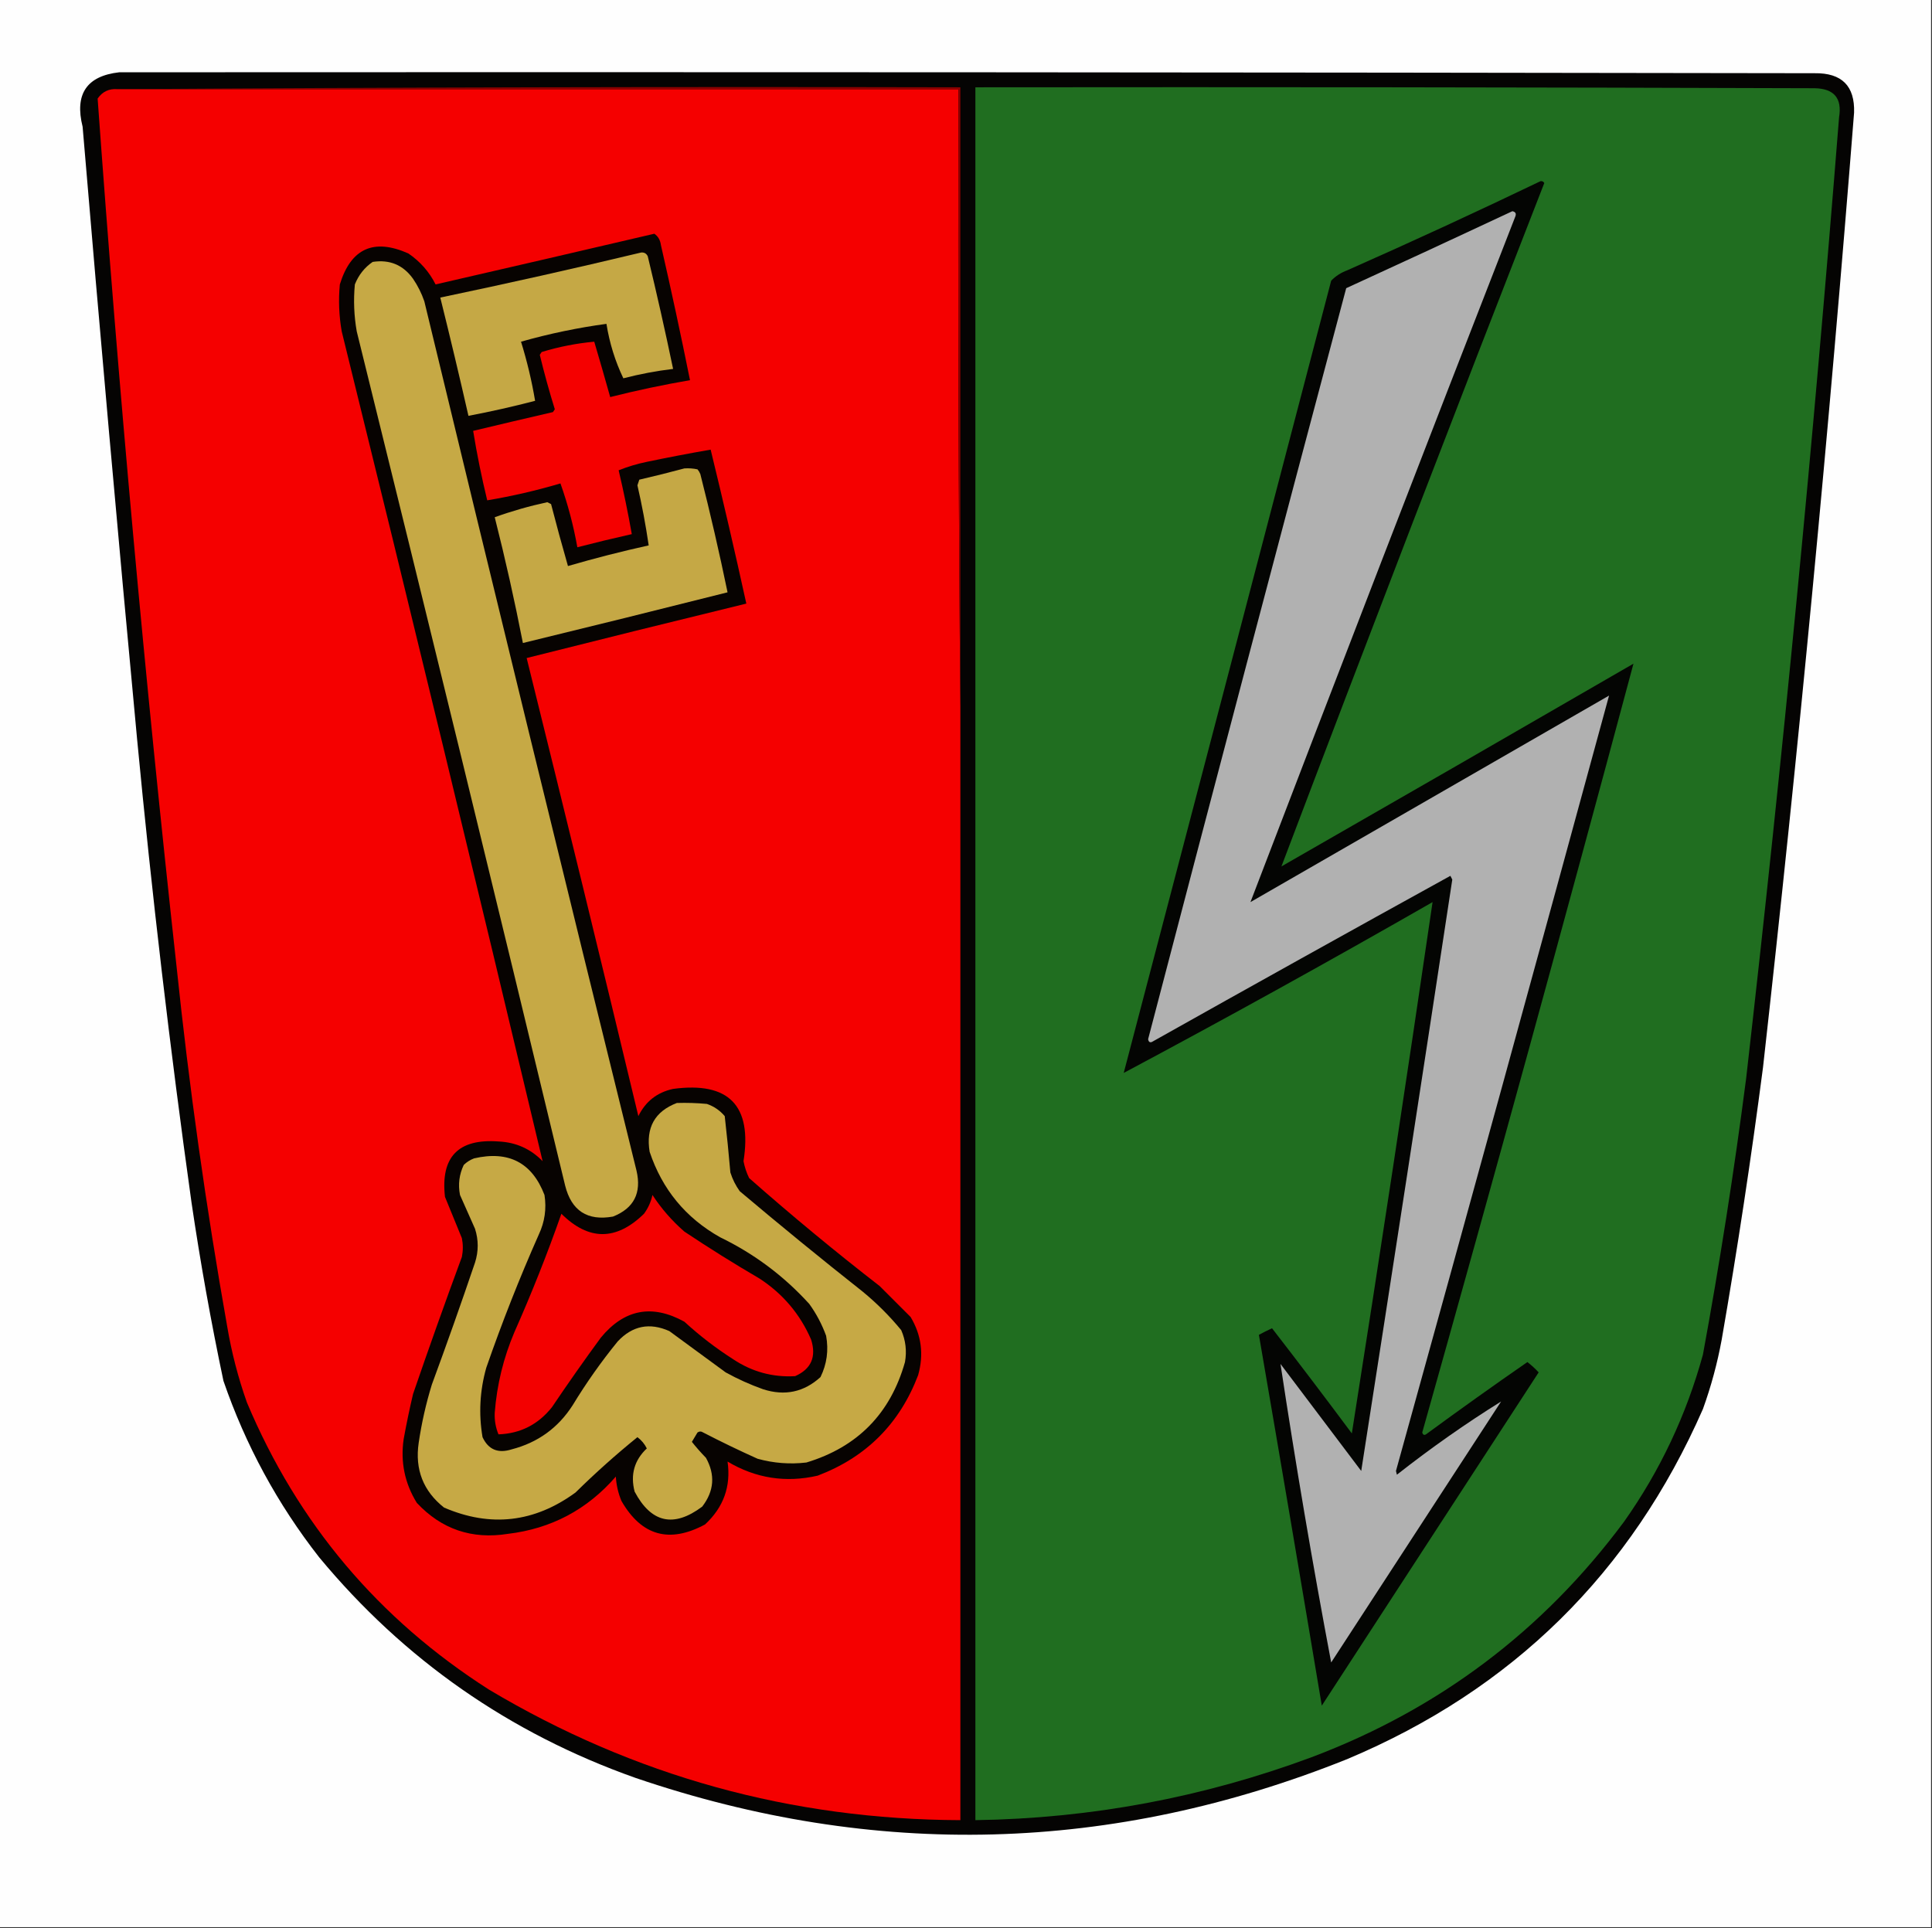 <?xml version="1.0" encoding="UTF-8"?>
<!DOCTYPE svg PUBLIC "-//W3C//DTD SVG 1.1//EN" "http://www.w3.org/Graphics/SVG/1.1/DTD/svg11.dtd">
<svg xmlns="http://www.w3.org/2000/svg" version="1.1" width="1029px" height="1027px" style="shape-rendering:geometricPrecision; text-rendering:geometricPrecision; image-rendering:optimizeQuality; fill-rule:evenodd; clip-rule:evenodd" xmlns:xlink="http://www.w3.org/1999/xlink">
<rect width="100%" height="100%" fill="#333333" stroke="none"/>
<g><path style="opacity:1" fill="#fefefe" d="M -0.5,-0.5 C 342.5,-0.5 685.5,-0.5 1028.5,-0.5C 1028.5,341.833 1028.5,684.167 1028.5,1026.5C 685.5,1026.5 342.5,1026.5 -0.5,1026.5C -0.5,684.167 -0.5,341.833 -0.5,-0.5 Z"/></g>
<g><path style="opacity:1" fill="#050403" d="M 63.5,38.5 C 364.5,38.333 665.5,38.5 966.5,39C 980.96,38.792 987.96,45.792 987.5,60C 974.114,229.8 957.948,399.3 939,568.5C 932.693,616.978 925.36,665.312 917,713.5C 914.69,726.098 911.357,738.431 907,750.5C 868.678,837.821 805.512,899.988 717.5,937C 592.43,987.127 466.097,990.46 338.5,947C 271.393,923.223 215.227,884.057 170,829.5C 147.81,801.13 130.81,769.797 119,735.5C 112.363,704.01 106.696,672.343 102,640.5C 90.516,558.402 80.849,476.069 73,393.5C 62.793,284.887 53.126,176.22 44,67.5C 39.652,50.137 46.152,40.47 63.5,38.5 Z"/></g>
<g><path style="opacity:1" fill="#f50000" d="M 62.5,47.5 C 211.833,47.5 361.167,47.5 510.5,47.5C 510.167,157.335 510.501,267.001 511.5,376.5C 511.5,574.167 511.5,771.833 511.5,969.5C 421.35,969.164 337.683,945.997 260.5,900C 201.549,862.388 158.549,811.388 131.5,747C 126.827,733.807 123.327,720.307 121,706.5C 109.707,642.819 100.707,578.819 94,514.5C 77.09,360.737 63.09,206.737 52,52.5C 54.55,48.808 58.05,47.142 62.5,47.5 Z"/></g>
<g><path style="opacity:1" fill="#206e20" d="M 519.5,46.5 C 668.5,46.333 817.5,46.5 966.5,47C 976.853,47.183 981.187,52.35 979.5,62.5C 965.971,233.453 949.471,404.119 930,574.5C 923.636,623.713 915.97,672.713 907,721.5C 898.165,753.707 884.165,783.374 865,810.5C 821.933,868.534 766.433,910.367 698.5,936C 640.773,957.414 581.106,968.581 519.5,969.5C 519.5,661.833 519.5,354.167 519.5,46.5 Z"/></g>
<g><path style="opacity:1" fill="#040503" d="M 820.5,96.5 C 821.376,96.369 822.043,96.703 822.5,97.5C 775.122,218.862 728.456,340.195 682.5,461.5C 745.082,425.626 807.582,389.626 870,353.5C 833.397,490.151 795.897,626.651 757.5,763C 757.85,764.257 758.517,764.591 759.5,764C 777.324,750.921 795.324,738.088 813.5,725.5C 815.65,727.149 817.65,728.982 819.5,731C 781,790.167 742.5,849.333 704,908.5C 692.989,842.597 681.822,776.764 670.5,711C 672.754,709.744 675.088,708.577 677.5,707.5C 691.827,726.001 705.994,744.667 720,763.5C 734.864,669.192 749.198,574.859 763,480.5C 708.3,511.846 653.467,542.18 598.5,571.5C 635.395,430.86 672.229,290.193 709,149.5C 711.371,147.058 714.204,145.224 717.5,144C 752.163,128.665 786.497,112.832 820.5,96.5 Z"/></g>
<g><path style="opacity:1" fill="#b1b1b1" d="M 805.5,112.5 C 807.225,112.843 807.725,113.843 807,115.5C 759.573,237.133 712.573,358.8 666,480.5C 729.667,443.833 793.333,407.167 857,370.5C 819.51,508.155 781.676,645.822 743.5,783.5C 743.667,784.167 743.833,784.833 744,785.5C 762.136,771.251 780.636,758.251 799.5,746.5C 769.333,792.833 739.167,839.167 709,885.5C 699.021,832.627 690.021,779.627 682,726.5C 696.333,745.5 710.667,764.5 725,783.5C 741.381,678.545 757.548,573.545 773.5,468.5C 773.167,467.833 772.833,467.167 772.5,466.5C 719.373,495.8 666.373,525.3 613.5,555C 612.4,555.432 611.733,554.932 611.5,553.5C 646.358,420.069 681.524,286.736 717,153.5C 746.635,139.93 776.135,126.263 805.5,112.5 Z"/></g>
<g><path style="opacity:1" fill="#8c0000" d="M 62.5,47.5 C 211.999,46.5 361.666,46.167 511.5,46.5C 511.5,156.5 511.5,266.5 511.5,376.5C 510.501,267.001 510.167,157.335 510.5,47.5C 361.167,47.5 211.833,47.5 62.5,47.5 Z"/></g>
<g><path style="opacity:1" fill="#070301" d="M 348.5,124.5 C 350.48,125.848 351.647,127.848 352,130.5C 357.492,154.463 362.659,178.463 367.5,202.5C 353.197,204.952 339.03,207.952 325,211.5C 322.251,201.677 319.418,191.844 316.5,182C 307.027,182.866 297.693,184.699 288.5,187.5C 288.167,188 287.833,188.5 287.5,189C 289.858,198.766 292.525,208.433 295.5,218C 295.167,218.5 294.833,219 294.5,219.5C 280.293,222.774 266.127,226.107 252,229.5C 254.01,241.881 256.51,254.215 259.5,266.5C 272.666,264.292 285.666,261.292 298.5,257.5C 302.427,268.537 305.427,279.87 307.5,291.5C 317.125,289.01 326.792,286.677 336.5,284.5C 334.484,273.104 332.151,261.77 329.5,250.5C 334.347,248.562 339.347,247.062 344.5,246C 355.818,243.636 367.151,241.47 378.5,239.5C 385.149,266.764 391.483,294.097 397.5,321.5C 358.458,331.011 319.458,340.677 280.5,350.5C 300.639,431.725 320.473,513.058 340,594.5C 343.819,586.682 349.986,581.848 358.5,580C 388.182,576.016 400.682,588.849 396,618.5C 396.601,621.637 397.601,624.637 399,627.5C 421.584,647.421 444.75,666.588 468.5,685C 474,690.5 479.5,696 485,701.5C 490.783,711.144 492.116,721.477 489,732.5C 479.141,758.359 461.308,776.192 435.5,786C 418.475,789.918 402.475,787.418 387.5,778.5C 389.386,791.671 385.386,802.837 375.5,812C 356.514,822.223 341.68,818.056 331,799.5C 329.263,795.351 328.263,791.017 328,786.5C 312.75,804.091 293.583,814.258 270.5,817C 251.327,820.054 235.16,814.554 222,800.5C 215.554,790.045 213.221,778.712 215,766.5C 216.458,758.458 218.125,750.458 220,742.5C 228.388,718.059 237.055,693.726 246,669.5C 246.667,666.167 246.667,662.833 246,659.5C 243,652.167 240,644.833 237,637.5C 234.588,616.244 244.088,606.411 265.5,608C 274.768,608.418 282.602,611.918 289,618.5C 253.983,471.095 218.316,323.762 182,176.5C 180.546,168.214 180.213,159.881 181,151.5C 186.896,132.304 199.063,126.804 217.5,135C 223.788,139.284 228.622,144.784 232,151.5C 270.985,142.547 309.819,133.547 348.5,124.5 Z"/></g>
<g><path style="opacity:1" fill="#c5a845" d="M 341.5,134.5 C 343.124,134.36 344.29,135.027 345,136.5C 349.82,156.445 354.32,176.445 358.5,196.5C 349.555,197.574 340.721,199.241 332,201.5C 327.635,192.404 324.635,182.738 323,172.5C 307.789,174.548 292.622,177.715 277.5,182C 280.72,192.376 283.22,202.876 285,213.5C 273.269,216.557 261.436,219.224 249.5,221.5C 244.712,200.465 239.712,179.465 234.5,158.5C 270.379,150.993 306.045,142.993 341.5,134.5 Z"/></g>
<g><path style="opacity:1" fill="#c6a945" d="M 198.5,139.5 C 207.572,138.13 214.739,141.13 220,148.5C 222.527,152.221 224.527,156.221 226,160.5C 263.254,314.931 300.921,469.264 339,623.5C 341.795,635.414 337.628,643.58 326.5,648C 312.872,650.435 304.372,644.935 301,631.5C 264.472,479.72 227.472,328.054 190,176.5C 188.546,168.214 188.213,159.881 189,151.5C 190.994,146.481 194.161,142.481 198.5,139.5 Z"/></g>
<g><path style="opacity:1" fill="#c5a845" d="M 364.5,249.5 C 366.857,249.337 369.19,249.503 371.5,250C 372.126,250.75 372.626,251.584 373,252.5C 378.311,273.41 383.144,294.41 387.5,315.5C 351.199,324.659 314.865,333.659 278.5,342.5C 274.12,320.028 269.12,297.695 263.5,275.5C 272.592,272.225 281.925,269.558 291.5,267.5C 292.167,267.833 292.833,268.167 293.5,268.5C 296.346,279.55 299.346,290.55 302.5,301.5C 316.703,297.366 331.036,293.699 345.5,290.5C 343.932,279.757 341.932,269.09 339.5,258.5C 339.833,257.5 340.167,256.5 340.5,255.5C 348.641,253.61 356.641,251.61 364.5,249.5 Z"/></g>
<g><path style="opacity:1" fill="#c6a945" d="M 360.5,587.5 C 365.844,587.334 371.177,587.501 376.5,588C 380.274,589.302 383.441,591.469 386,594.5C 387.133,604.461 388.133,614.461 389,624.5C 390.139,628.112 391.806,631.446 394,634.5C 415.558,652.692 437.391,670.526 459.5,688C 467,694.167 473.833,701 480,708.5C 482.371,713.939 483.037,719.606 482,725.5C 474.238,752.928 456.738,770.762 429.5,779C 420.69,780.029 412.023,779.363 403.5,777C 393.711,772.606 384.045,767.939 374.5,763C 373.5,762.333 372.5,762.333 371.5,763C 370.484,764.677 369.484,766.343 368.5,768C 370.835,770.932 373.335,773.766 376,776.5C 381.027,785.567 380.361,794.233 374,802.5C 358.845,813.856 346.845,811.189 338,794.5C 335.675,785.447 337.841,777.78 344.5,771.5C 343.299,769.091 341.633,767.091 339.5,765.5C 328.053,774.777 317.053,784.611 306.5,795C 284.593,810.989 261.26,813.656 236.5,803C 225.413,794.209 220.913,782.709 223,768.5C 224.544,757.991 226.877,747.657 230,737.5C 237.958,715.921 245.625,694.254 253,672.5C 254.907,666.491 254.907,660.491 253,654.5C 250.333,648.5 247.667,642.5 245,636.5C 243.909,630.903 244.576,625.57 247,620.5C 248.579,618.959 250.413,617.792 252.5,617C 270.887,612.763 283.387,619.263 290,636.5C 291.141,643.804 290.141,650.804 287,657.5C 276.687,680.771 267.354,704.437 259,728.5C 255.548,740.72 254.882,753.053 257,765.5C 260.097,772.132 265.264,774.299 272.5,772C 286.432,768.394 297.265,760.561 305,748.5C 312.222,736.612 320.222,725.279 329,714.5C 336.82,706.147 345.987,704.313 356.5,709C 366.5,716.333 376.5,723.667 386.5,731C 392.93,734.549 399.596,737.549 406.5,740C 418.023,743.678 428.189,741.511 437,733.5C 440.397,726.564 441.397,719.231 440,711.5C 437.779,705.39 434.779,699.723 431,694.5C 417.427,679.587 401.593,667.754 383.5,659C 365.195,648.688 352.695,633.522 346,613.5C 343.907,600.664 348.74,591.997 360.5,587.5 Z"/></g>
<g><path style="opacity:1" fill="#f30000" d="M 347.5,636.5 C 352.182,643.694 357.849,650.194 364.5,656C 377.567,664.729 390.901,673.062 404.5,681C 416.955,689.116 426.122,699.95 432,713.5C 434.901,722.701 432.068,729.201 423.5,733C 411.555,733.688 400.555,730.688 390.5,724C 381.263,718.099 372.596,711.432 364.5,704C 347.306,694.507 332.473,697.34 320,712.5C 311.087,724.658 302.421,736.992 294,749.5C 286.663,758.751 277.163,763.584 265.5,764C 263.986,760.362 263.32,756.529 263.5,752.5C 264.642,737.599 268.142,723.266 274,709.5C 283.197,688.783 291.531,667.783 299,646.5C 313.542,660.943 328.209,660.943 343,646.5C 345.225,643.458 346.725,640.124 347.5,636.5 Z"/></g>
</svg>
